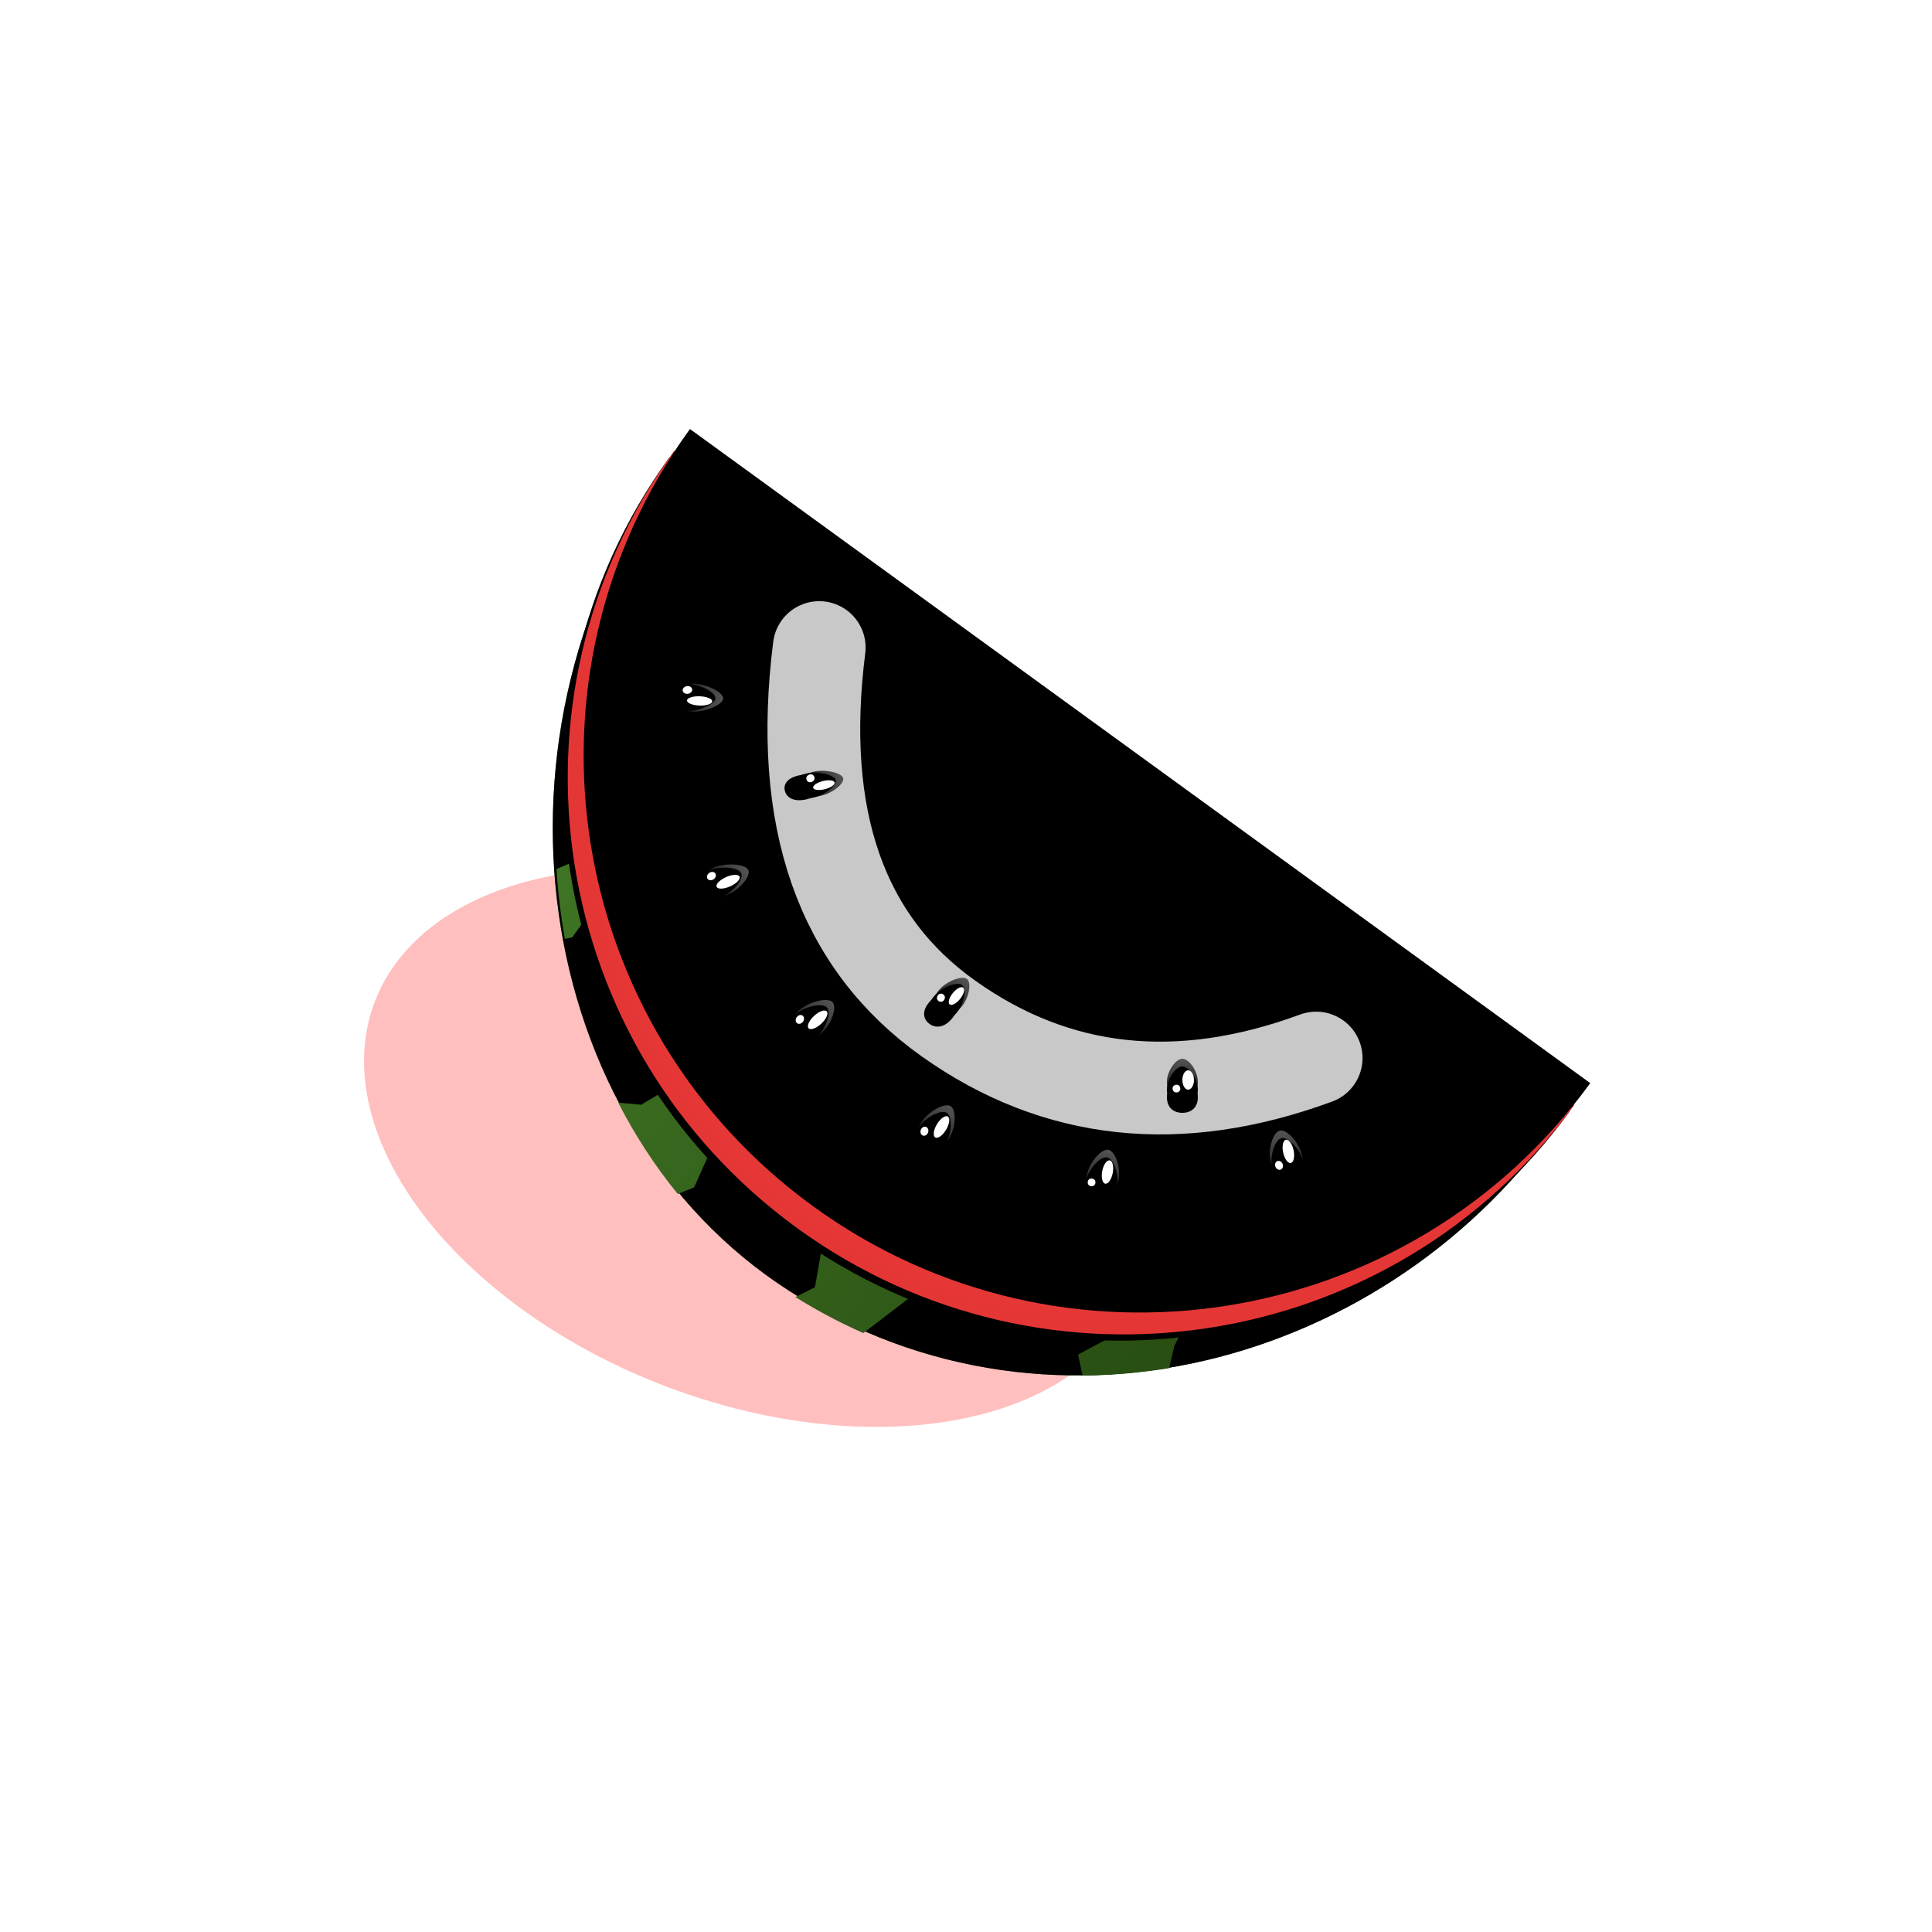 <svg xmlns:xlink="http://www.w3.org/1999/xlink" xmlns="http://www.w3.org/2000/svg" version="1.1" viewBox="0 0 500 500" height="500px" width="500px">
    <title>西瓜</title>
    <defs>
        <filter id="filter-1" filterUnits="objectBoundingBox" height="309.1%" width="230.8%" y="-104.5%" x="-65.4%">
            <feGaussianBlur in="SourceGraphic" stdDeviation="46"></feGaussianBlur>
        </filter>
        <linearGradient id="linearGradient-2" y2="54.763%" x2="91.066%" y1="33.156%" x1="0%">
            <stop offset="0%" stop-color="#6DB548"></stop>
            <stop offset="100%" stop-color="#407B1C"></stop>
        </linearGradient>
        <path id="path-3" d="M249.359,347.581 C331.759,347.165 392.622,275.531 392.622,196.552 C349.527,196.552 146.049,185.329 106.951,181.584 C101.26,271.244 170.251,347.98 249.359,347.581 Z"></path>
        <filter id="filter-4" filterUnits="objectBoundingBox" height="100.6%" width="100.3%" y="-0.3%" x="-0.2%">
            <feOffset result="shadowOffsetInner1" in="SourceAlpha" dy="-1" dx="-1"></feOffset>
            <feComposite result="shadowInnerInner1" k3="1" k2="-1" operator="arithmetic" in2="SourceAlpha" in="shadowOffsetInner1"></feComposite>
            <feColorMatrix result="shadowMatrixInner1" in="shadowInnerInner1" type="matrix" values="0 0 0 0 0.15   0 0 0 0 0.362   0 0 0 0 0.089  0 0 0 0.5 0"></feColorMatrix>
            <feOffset result="shadowOffsetInner2" in="SourceAlpha" dy="1" dx="1"></feOffset>
            <feComposite result="shadowInnerInner2" k3="1" k2="-1" operator="arithmetic" in2="SourceAlpha" in="shadowOffsetInner2"></feComposite>
            <feColorMatrix result="shadowMatrixInner2" in="shadowInnerInner2" type="matrix" values="0 0 0 0 0.655   0 0 0 0 0.835   0 0 0 0 0.5  0 0 0 0.5 0"></feColorMatrix>
            <feMerge>
                <feMergeNode in="shadowMatrixInner1"></feMergeNode>
                <feMergeNode in="shadowMatrixInner2"></feMergeNode>
            </feMerge>
        </filter>
        <linearGradient id="linearGradient-5" y2="95.298%" x2="126.227%" y1="8.696%" x1="0%">
            <stop offset="0%" stop-color="#3F7424"></stop>
            <stop offset="100%" stop-color="#24470F"></stop>
        </linearGradient>
        <radialGradient id="radialGradient-6" gradientTransform="translate(0.5,0.017),scale(0.5,1),rotate(90),translate(-0.5,-0.017)" r="98.337%" fy="1.663%" fx="50%" cy="1.663%" cx="50%">
            <stop offset="0%" stop-color="#FE4747"></stop>
            <stop offset="100%" stop-color="#E53636"></stop>
        </radialGradient>
        <path id="path-7" d="M248.622,331.584 C328.151,331.584 392.622,267.113 392.622,187.584 C349.235,187.584 143.883,187.584 104.622,187.584 C104.622,267.113 169.093,331.584 248.622,331.584 Z"></path>
        <filter id="filter-8" filterUnits="objectBoundingBox" height="102.8%" width="100.7%" y="-0.7%" x="-0.3%">
            <feOffset result="shadowOffsetOuter1" in="SourceAlpha" dy="2" dx="0"></feOffset>
            <feColorMatrix in="shadowOffsetOuter1" type="matrix" values="0 0 0 0 1   0 0 0 0 1   0 0 0 0 1  0 0 0 1 0"></feColorMatrix>
        </filter>
        <filter id="filter-9" filterUnits="objectBoundingBox" height="122.2%" width="110.4%" y="-10.4%" x="-5.2%">
            <feGaussianBlur result="shadowBlurInner1" in="SourceAlpha" stdDeviation="11"></feGaussianBlur>
            <feOffset result="shadowOffsetInner1" in="shadowBlurInner1" dy="-8" dx="0"></feOffset>
            <feComposite result="shadowInnerInner1" k3="1" k2="-1" operator="arithmetic" in2="SourceAlpha" in="shadowOffsetInner1"></feComposite>
            <feColorMatrix result="shadowMatrixInner1" in="shadowInnerInner1" type="matrix" values="0 0 0 0 1   0 0 0 0 1   0 0 0 0 1  0 0 0 0.957 0"></feColorMatrix>
            <feGaussianBlur result="shadowBlurInner2" in="SourceAlpha" stdDeviation="0.5"></feGaussianBlur>
            <feOffset result="shadowOffsetInner2" in="shadowBlurInner2" dy="1" dx="0"></feOffset>
            <feComposite result="shadowInnerInner2" k3="1" k2="-1" operator="arithmetic" in2="SourceAlpha" in="shadowOffsetInner2"></feComposite>
            <feColorMatrix result="shadowMatrixInner2" in="shadowInnerInner2" type="matrix" values="0 0 0 0 1   0 0 0 0 1   0 0 0 0 1  0 0 0 0.566 0"></feColorMatrix>
            <feMerge>
                <feMergeNode in="shadowMatrixInner1"></feMergeNode>
                <feMergeNode in="shadowMatrixInner2"></feMergeNode>
            </feMerge>
        </filter>
        <filter id="filter-10" filterUnits="objectBoundingBox" height="242.1%" width="224.6%" y="-71.1%" x="-62.3%">
            <feGaussianBlur in="SourceGraphic" stdDeviation="23"></feGaussianBlur>
        </filter>
        <linearGradient id="linearGradient-11" y2="100%" x2="50%" y1="0%" x1="50%">
            <stop offset="0%" stop-color="#545454"></stop>
            <stop offset="100%" stop-color="#171717"></stop>
        </linearGradient>
        <path id="path-12" d="M5.937,13.135 C8.227,13.113 10.099,11.516 10.134,8.126 C10.169,4.737 7.848,0.843 6.063,0.86 C4.278,0.878 1.877,4.818 1.842,8.207 C1.807,11.597 3.647,13.157 5.937,13.135 Z"></path>
        <filter id="filter-13" filterUnits="objectBoundingBox" height="279.2%" width="365.3%" y="-57.0%" x="-132.6%">
            <feOffset result="shadowOffsetOuter1" in="SourceAlpha" dy="4" dx="0"></feOffset>
            <feGaussianBlur result="shadowBlurOuter1" in="shadowOffsetOuter1" stdDeviation="3"></feGaussianBlur>
            <feColorMatrix in="shadowBlurOuter1" type="matrix" values="0 0 0 0 1   0 0 0 0 0.76   0 0 0 0 0.76  0 0 0 0.731 0"></feColorMatrix>
        </filter>
        <filter id="filter-14" filterUnits="objectBoundingBox" height="222.2%" width="280.9%" y="-28.5%" x="-90.4%">
            <feGaussianBlur result="shadowBlurInner1" in="SourceAlpha" stdDeviation="1"></feGaussianBlur>
            <feOffset result="shadowOffsetInner1" in="shadowBlurInner1" dy="1" dx="0"></feOffset>
            <feComposite result="shadowInnerInner1" k3="1" k2="-1" operator="arithmetic" in2="SourceAlpha" in="shadowOffsetInner1"></feComposite>
            <feColorMatrix result="shadowMatrixInner1" in="shadowInnerInner1" type="matrix" values="0 0 0 0 0   0 0 0 0 0   0 0 0 0 0  0 0 0 0.744 0"></feColorMatrix>
            <feOffset result="shadowOffsetInner2" in="SourceAlpha" dy="1" dx="0"></feOffset>
            <feComposite result="shadowInnerInner2" k3="1" k2="-1" operator="arithmetic" in2="SourceAlpha" in="shadowOffsetInner2"></feComposite>
            <feColorMatrix result="shadowMatrixInner2" in="shadowInnerInner2" type="matrix" values="0 0 0 0 0.419   0 0 0 0 0.419   0 0 0 0 0.419  0 0 0 0.999 0"></feColorMatrix>
            <feMerge>
                <feMergeNode in="shadowMatrixInner1"></feMergeNode>
                <feMergeNode in="shadowMatrixInner2"></feMergeNode>
            </feMerge>
        </filter>
        <filter id="filter-15" filterUnits="objectBoundingBox" height="686.6%" width="1402.1%" y="-293.3%" x="-651.1%">
            <feGaussianBlur in="SourceGraphic" stdDeviation="6"></feGaussianBlur>
        </filter>
        <linearGradient id="linearGradient-16" y2="100%" x2="50%" y1="0%" x1="50%">
            <stop offset="0%" stop-color="#545454"></stop>
            <stop offset="100%" stop-color="#171717"></stop>
        </linearGradient>
        <path id="path-17" d="M3.378,9.416 C5.587,9.416 7.378,8.13 7.378,5.368 C7.378,2.607 5.101,-0.584 3.378,-0.584 C1.656,-0.584 -0.622,2.607 -0.622,5.368 C-0.622,8.13 1.169,9.416 3.378,9.416 Z"></path>
        <filter id="filter-18" filterUnits="objectBoundingBox" height="320.0%" width="375.0%" y="-70.0%" x="-137.5%">
            <feOffset result="shadowOffsetOuter1" in="SourceAlpha" dy="4" dx="0"></feOffset>
            <feGaussianBlur result="shadowBlurOuter1" in="shadowOffsetOuter1" stdDeviation="3"></feGaussianBlur>
            <feColorMatrix in="shadowBlurOuter1" type="matrix" values="0 0 0 0 1   0 0 0 0 0.76   0 0 0 0 0.76  0 0 0 0.731 0"></feColorMatrix>
        </filter>
        <filter id="filter-19" filterUnits="objectBoundingBox" height="250.0%" width="287.5%" y="-35.0%" x="-93.8%">
            <feGaussianBlur result="shadowBlurInner1" in="SourceAlpha" stdDeviation="1"></feGaussianBlur>
            <feOffset result="shadowOffsetInner1" in="shadowBlurInner1" dy="1" dx="0"></feOffset>
            <feComposite result="shadowInnerInner1" k3="1" k2="-1" operator="arithmetic" in2="SourceAlpha" in="shadowOffsetInner1"></feComposite>
            <feColorMatrix result="shadowMatrixInner1" in="shadowInnerInner1" type="matrix" values="0 0 0 0 0   0 0 0 0 0   0 0 0 0 0  0 0 0 0.744 0"></feColorMatrix>
            <feOffset result="shadowOffsetInner2" in="SourceAlpha" dy="1" dx="0"></feOffset>
            <feComposite result="shadowInnerInner2" k3="1" k2="-1" operator="arithmetic" in2="SourceAlpha" in="shadowOffsetInner2"></feComposite>
            <feColorMatrix result="shadowMatrixInner2" in="shadowInnerInner2" type="matrix" values="0 0 0 0 0.419   0 0 0 0 0.419   0 0 0 0 0.419  0 0 0 0.999 0"></feColorMatrix>
            <feMerge>
                <feMergeNode in="shadowMatrixInner1"></feMergeNode>
                <feMergeNode in="shadowMatrixInner2"></feMergeNode>
            </feMerge>
        </filter>
        <filter id="filter-20" filterUnits="objectBoundingBox" height="820.0%" width="1300.0%" y="-360.0%" x="-600.0%">
            <feGaussianBlur in="SourceGraphic" stdDeviation="6"></feGaussianBlur>
        </filter>
        <linearGradient id="linearGradient-21" y2="100%" x2="50%" y1="0%" x1="50%">
            <stop offset="0%" stop-color="#545454"></stop>
            <stop offset="100%" stop-color="#171717"></stop>
        </linearGradient>
        <path id="path-22" d="M6.068,13.137 C8.357,13.161 10.195,11.601 10.157,8.211 C10.119,4.82 7.716,0.877 5.931,0.858 C4.147,0.839 1.83,4.732 1.868,8.123 C1.906,11.513 3.779,13.113 6.068,13.137 Z"></path>
        <filter id="filter-23" filterUnits="objectBoundingBox" height="279.2%" width="365.4%" y="-57.0%" x="-132.7%">
            <feOffset result="shadowOffsetOuter1" in="SourceAlpha" dy="4" dx="0"></feOffset>
            <feGaussianBlur result="shadowBlurOuter1" in="shadowOffsetOuter1" stdDeviation="3"></feGaussianBlur>
            <feColorMatrix in="shadowBlurOuter1" type="matrix" values="0 0 0 0 1   0 0 0 0 0.76   0 0 0 0 0.76  0 0 0 0.731 0"></feColorMatrix>
        </filter>
        <filter id="filter-24" filterUnits="objectBoundingBox" height="222.2%" width="280.9%" y="-28.5%" x="-90.5%">
            <feGaussianBlur result="shadowBlurInner1" in="SourceAlpha" stdDeviation="1"></feGaussianBlur>
            <feOffset result="shadowOffsetInner1" in="shadowBlurInner1" dy="1" dx="0"></feOffset>
            <feComposite result="shadowInnerInner1" k3="1" k2="-1" operator="arithmetic" in2="SourceAlpha" in="shadowOffsetInner1"></feComposite>
            <feColorMatrix result="shadowMatrixInner1" in="shadowInnerInner1" type="matrix" values="0 0 0 0 0   0 0 0 0 0   0 0 0 0 0  0 0 0 0.744 0"></feColorMatrix>
            <feOffset result="shadowOffsetInner2" in="SourceAlpha" dy="1" dx="0"></feOffset>
            <feComposite result="shadowInnerInner2" k3="1" k2="-1" operator="arithmetic" in2="SourceAlpha" in="shadowOffsetInner2"></feComposite>
            <feColorMatrix result="shadowMatrixInner2" in="shadowInnerInner2" type="matrix" values="0 0 0 0 0.419   0 0 0 0 0.419   0 0 0 0 0.419  0 0 0 0.999 0"></feColorMatrix>
            <feMerge>
                <feMergeNode in="shadowMatrixInner1"></feMergeNode>
                <feMergeNode in="shadowMatrixInner2"></feMergeNode>
            </feMerge>
        </filter>
        <filter id="filter-25" filterUnits="objectBoundingBox" height="686.4%" width="1402.5%" y="-293.2%" x="-651.3%">
            <feGaussianBlur in="SourceGraphic" stdDeviation="6"></feGaussianBlur>
        </filter>
        <linearGradient id="linearGradient-26" y2="100%" x2="50%" y1="0%" x1="50%">
            <stop offset="0%" stop-color="#545454"></stop>
            <stop offset="100%" stop-color="#171717"></stop>
        </linearGradient>
        <path id="path-27" d="M6.85,12.552 C8.851,12.497 10.514,11.018 10.601,7.941 C10.687,4.864 8.724,1.366 7.163,1.41 C5.602,1.453 3.439,5.066 3.352,8.143 C3.266,11.22 4.848,12.608 6.85,12.552 Z"></path>
        <filter id="filter-28" filterUnits="objectBoundingBox" height="297.4%" width="403.2%" y="-62.8%" x="-151.6%">
            <feOffset result="shadowOffsetOuter1" in="SourceAlpha" dy="4" dx="0"></feOffset>
            <feGaussianBlur result="shadowBlurOuter1" in="shadowOffsetOuter1" stdDeviation="3"></feGaussianBlur>
            <feColorMatrix in="shadowBlurOuter1" type="matrix" values="0 0 0 0 1   0 0 0 0 0.76   0 0 0 0 0.76  0 0 0 0.731 0"></feColorMatrix>
        </filter>
        <filter id="filter-29" filterUnits="objectBoundingBox" height="234.6%" width="306.8%" y="-31.4%" x="-103.4%">
            <feGaussianBlur result="shadowBlurInner1" in="SourceAlpha" stdDeviation="1"></feGaussianBlur>
            <feOffset result="shadowOffsetInner1" in="shadowBlurInner1" dy="1" dx="0"></feOffset>
            <feComposite result="shadowInnerInner1" k3="1" k2="-1" operator="arithmetic" in2="SourceAlpha" in="shadowOffsetInner1"></feComposite>
            <feColorMatrix result="shadowMatrixInner1" in="shadowInnerInner1" type="matrix" values="0 0 0 0 0   0 0 0 0 0   0 0 0 0 0  0 0 0 0.744 0"></feColorMatrix>
            <feOffset result="shadowOffsetInner2" in="SourceAlpha" dy="1" dx="0"></feOffset>
            <feComposite result="shadowInnerInner2" k3="1" k2="-1" operator="arithmetic" in2="SourceAlpha" in="shadowOffsetInner2"></feComposite>
            <feColorMatrix result="shadowMatrixInner2" in="shadowInnerInner2" type="matrix" values="0 0 0 0 0.419   0 0 0 0 0.419   0 0 0 0 0.419  0 0 0 0.999 0"></feColorMatrix>
            <feMerge>
                <feMergeNode in="shadowMatrixInner1"></feMergeNode>
                <feMergeNode in="shadowMatrixInner2"></feMergeNode>
            </feMerge>
        </filter>
        <filter id="filter-30" filterUnits="objectBoundingBox" height="746.1%" width="1586.8%" y="-323.1%" x="-743.4%">
            <feGaussianBlur in="SourceGraphic" stdDeviation="6"></feGaussianBlur>
        </filter>
        <linearGradient id="linearGradient-31" y2="100%" x2="50%" y1="0%" x1="50%">
            <stop offset="0%" stop-color="#545454"></stop>
            <stop offset="100%" stop-color="#171717"></stop>
        </linearGradient>
        <path id="path-32" d="M6.846,10.686 C8.637,10.622 10.135,9.099 10.234,5.94 C10.334,2.781 8.601,-0.804 7.205,-0.754 C5.809,-0.704 3.847,3.012 3.748,6.171 C3.649,9.33 5.055,10.75 6.846,10.686 Z"></path>
        <filter id="filter-33" filterUnits="objectBoundingBox" height="292.3%" width="438.7%" y="-61.2%" x="-169.4%">
            <feOffset result="shadowOffsetOuter1" in="SourceAlpha" dy="4" dx="0"></feOffset>
            <feGaussianBlur result="shadowBlurOuter1" in="shadowOffsetOuter1" stdDeviation="3"></feGaussianBlur>
            <feColorMatrix in="shadowBlurOuter1" type="matrix" values="0 0 0 0 1   0 0 0 0 0.76   0 0 0 0 0.76  0 0 0 0.731 0"></feColorMatrix>
        </filter>
        <filter id="filter-34" filterUnits="objectBoundingBox" height="231.1%" width="330.9%" y="-30.6%" x="-115.5%">
            <feGaussianBlur result="shadowBlurInner1" in="SourceAlpha" stdDeviation="1"></feGaussianBlur>
            <feOffset result="shadowOffsetInner1" in="shadowBlurInner1" dy="1" dx="0"></feOffset>
            <feComposite result="shadowInnerInner1" k3="1" k2="-1" operator="arithmetic" in2="SourceAlpha" in="shadowOffsetInner1"></feComposite>
            <feColorMatrix result="shadowMatrixInner1" in="shadowInnerInner1" type="matrix" values="0 0 0 0 0   0 0 0 0 0   0 0 0 0 0  0 0 0 0.744 0"></feColorMatrix>
            <feOffset result="shadowOffsetInner2" in="SourceAlpha" dy="1" dx="0"></feOffset>
            <feComposite result="shadowInnerInner2" k3="1" k2="-1" operator="arithmetic" in2="SourceAlpha" in="shadowOffsetInner2"></feComposite>
            <feColorMatrix result="shadowMatrixInner2" in="shadowInnerInner2" type="matrix" values="0 0 0 0 0.419   0 0 0 0 0.419   0 0 0 0 0.419  0 0 0 0.999 0"></feColorMatrix>
            <feMerge>
                <feMergeNode in="shadowMatrixInner1"></feMergeNode>
                <feMergeNode in="shadowMatrixInner2"></feMergeNode>
            </feMerge>
        </filter>
        <filter id="filter-35" filterUnits="objectBoundingBox" height="729.3%" width="1759.3%" y="-314.7%" x="-829.6%">
            <feGaussianBlur in="SourceGraphic" stdDeviation="6"></feGaussianBlur>
        </filter>
        <linearGradient id="linearGradient-36" y2="100%" x2="50%" y1="0%" x1="50%">
            <stop offset="0%" stop-color="#545454"></stop>
            <stop offset="100%" stop-color="#171717"></stop>
        </linearGradient>
        <path id="path-37" d="M6.866,14.291 C9.157,14.242 11.048,12.581 11.124,9.099 C11.2,5.617 8.927,1.644 7.141,1.682 C5.355,1.72 2.906,5.794 2.83,9.276 C2.755,12.758 4.576,14.34 6.866,14.291 Z"></path>
        <filter id="filter-38" filterUnits="objectBoundingBox" height="274.5%" width="365.1%" y="-55.5%" x="-132.6%">
            <feOffset result="shadowOffsetOuter1" in="SourceAlpha" dy="4" dx="0"></feOffset>
            <feGaussianBlur result="shadowBlurOuter1" in="shadowOffsetOuter1" stdDeviation="3"></feGaussianBlur>
            <feColorMatrix in="shadowBlurOuter1" type="matrix" values="0 0 0 0 1   0 0 0 0 0.76   0 0 0 0 0.76  0 0 0 0.731 0"></feColorMatrix>
        </filter>
        <filter id="filter-39" filterUnits="objectBoundingBox" height="218.9%" width="280.8%" y="-27.8%" x="-90.4%">
            <feGaussianBlur result="shadowBlurInner1" in="SourceAlpha" stdDeviation="1"></feGaussianBlur>
            <feOffset result="shadowOffsetInner1" in="shadowBlurInner1" dy="1" dx="0"></feOffset>
            <feComposite result="shadowInnerInner1" k3="1" k2="-1" operator="arithmetic" in2="SourceAlpha" in="shadowOffsetInner1"></feComposite>
            <feColorMatrix result="shadowMatrixInner1" in="shadowInnerInner1" type="matrix" values="0 0 0 0 0   0 0 0 0 0   0 0 0 0 0  0 0 0 0.744 0"></feColorMatrix>
            <feOffset result="shadowOffsetInner2" in="SourceAlpha" dy="1" dx="0"></feOffset>
            <feComposite result="shadowInnerInner2" k3="1" k2="-1" operator="arithmetic" in2="SourceAlpha" in="shadowOffsetInner2"></feComposite>
            <feColorMatrix result="shadowMatrixInner2" in="shadowInnerInner2" type="matrix" values="0 0 0 0 0.419   0 0 0 0 0.419   0 0 0 0 0.419  0 0 0 0.999 0"></feColorMatrix>
            <feMerge>
                <feMergeNode in="shadowMatrixInner1"></feMergeNode>
                <feMergeNode in="shadowMatrixInner2"></feMergeNode>
            </feMerge>
        </filter>
        <filter id="filter-40" filterUnits="objectBoundingBox" height="671.0%" width="1400.5%" y="-285.5%" x="-650.3%">
            <feGaussianBlur in="SourceGraphic" stdDeviation="6"></feGaussianBlur>
        </filter>
        <linearGradient id="linearGradient-41" y2="100%" x2="50%" y1="0%" x1="50%">
            <stop offset="0%" stop-color="#545454"></stop>
            <stop offset="100%" stop-color="#171717"></stop>
        </linearGradient>
        <path id="path-42" d="M7.828,14.392 C10.098,14.327 11.984,12.624 12.085,9.079 C12.186,5.535 9.963,1.506 8.193,1.556 C6.424,1.607 3.967,5.769 3.866,9.314 C3.766,12.858 5.559,14.457 7.828,14.392 Z"></path>
        <filter id="filter-43" filterUnits="objectBoundingBox" height="271.4%" width="367.4%" y="-54.5%" x="-133.7%">
            <feOffset result="shadowOffsetOuter1" in="SourceAlpha" dy="4" dx="0"></feOffset>
            <feGaussianBlur result="shadowBlurOuter1" in="shadowOffsetOuter1" stdDeviation="3"></feGaussianBlur>
            <feColorMatrix in="shadowBlurOuter1" type="matrix" values="0 0 0 0 1   0 0 0 0 0.76   0 0 0 0 0.76  0 0 0 0.731 0"></feColorMatrix>
        </filter>
        <filter id="filter-44" filterUnits="objectBoundingBox" height="216.8%" width="282.3%" y="-27.3%" x="-91.2%">
            <feGaussianBlur result="shadowBlurInner1" in="SourceAlpha" stdDeviation="1"></feGaussianBlur>
            <feOffset result="shadowOffsetInner1" in="shadowBlurInner1" dy="1" dx="0"></feOffset>
            <feComposite result="shadowInnerInner1" k3="1" k2="-1" operator="arithmetic" in2="SourceAlpha" in="shadowOffsetInner1"></feComposite>
            <feColorMatrix result="shadowMatrixInner1" in="shadowInnerInner1" type="matrix" values="0 0 0 0 0   0 0 0 0 0   0 0 0 0 0  0 0 0 0.744 0"></feColorMatrix>
            <feOffset result="shadowOffsetInner2" in="SourceAlpha" dy="1" dx="0"></feOffset>
            <feComposite result="shadowInnerInner2" k3="1" k2="-1" operator="arithmetic" in2="SourceAlpha" in="shadowOffsetInner2"></feComposite>
            <feColorMatrix result="shadowMatrixInner2" in="shadowInnerInner2" type="matrix" values="0 0 0 0 0.419   0 0 0 0 0.419   0 0 0 0 0.419  0 0 0 0.999 0"></feColorMatrix>
            <feMerge>
                <feMergeNode in="shadowMatrixInner1"></feMergeNode>
                <feMergeNode in="shadowMatrixInner2"></feMergeNode>
            </feMerge>
        </filter>
        <filter id="filter-45" filterUnits="objectBoundingBox" height="660.9%" width="1411.1%" y="-280.4%" x="-655.5%">
            <feGaussianBlur in="SourceGraphic" stdDeviation="6"></feGaussianBlur>
        </filter>
        <linearGradient id="linearGradient-46" y2="100%" x2="50%" y1="0%" x1="50%">
            <stop offset="0%" stop-color="#545454"></stop>
            <stop offset="100%" stop-color="#171717"></stop>
        </linearGradient>
        <path id="path-47" d="M7.806,12.452 C9.97,12.374 11.781,10.642 11.902,7.057 C12.023,3.472 9.93,-0.591 8.243,-0.53 C6.555,-0.47 4.183,3.753 4.063,7.338 C3.942,10.923 5.641,12.529 7.806,12.452 Z"></path>
        <filter id="filter-48" filterUnits="objectBoundingBox" height="269.4%" width="380.2%" y="-53.9%" x="-140.1%">
            <feOffset result="shadowOffsetOuter1" in="SourceAlpha" dy="4" dx="0"></feOffset>
            <feGaussianBlur result="shadowBlurOuter1" in="shadowOffsetOuter1" stdDeviation="3"></feGaussianBlur>
            <feColorMatrix in="shadowBlurOuter1" type="matrix" values="0 0 0 0 1   0 0 0 0 0.76   0 0 0 0 0.76  0 0 0 0.731 0"></feColorMatrix>
        </filter>
        <filter id="filter-49" filterUnits="objectBoundingBox" height="215.5%" width="291.1%" y="-27.0%" x="-95.5%">
            <feGaussianBlur result="shadowBlurInner1" in="SourceAlpha" stdDeviation="1"></feGaussianBlur>
            <feOffset result="shadowOffsetInner1" in="shadowBlurInner1" dy="1" dx="0"></feOffset>
            <feComposite result="shadowInnerInner1" k3="1" k2="-1" operator="arithmetic" in2="SourceAlpha" in="shadowOffsetInner1"></feComposite>
            <feColorMatrix result="shadowMatrixInner1" in="shadowInnerInner1" type="matrix" values="0 0 0 0 0   0 0 0 0 0   0 0 0 0 0  0 0 0 0.744 0"></feColorMatrix>
            <feOffset result="shadowOffsetInner2" in="SourceAlpha" dy="1" dx="0"></feOffset>
            <feComposite result="shadowInnerInner2" k3="1" k2="-1" operator="arithmetic" in2="SourceAlpha" in="shadowOffsetInner2"></feComposite>
            <feColorMatrix result="shadowMatrixInner2" in="shadowInnerInner2" type="matrix" values="0 0 0 0 0.419   0 0 0 0 0.419   0 0 0 0 0.419  0 0 0 0.999 0"></feColorMatrix>
            <feMerge>
                <feMergeNode in="shadowMatrixInner1"></feMergeNode>
                <feMergeNode in="shadowMatrixInner2"></feMergeNode>
            </feMerge>
        </filter>
        <filter id="filter-50" filterUnits="objectBoundingBox" height="654.6%" width="1472.8%" y="-277.3%" x="-686.4%">
            <feGaussianBlur in="SourceGraphic" stdDeviation="6"></feGaussianBlur>
        </filter>
        <linearGradient id="linearGradient-51" y2="100%" x2="50%" y1="0%" x1="50%">
            <stop offset="0%" stop-color="#545454"></stop>
            <stop offset="100%" stop-color="#171717"></stop>
        </linearGradient>
        <path id="path-52" d="M7.026,10.538 C9.015,10.55 10.618,8.879 10.6,5.271 C10.582,1.664 8.511,-2.517 6.961,-2.526 C5.411,-2.535 3.381,1.622 3.399,5.229 C3.417,8.837 5.037,10.527 7.026,10.538 Z"></path>
        <filter id="filter-53" filterUnits="objectBoundingBox" height="268.4%" width="405.5%" y="-53.6%" x="-152.7%">
            <feOffset result="shadowOffsetOuter1" in="SourceAlpha" dy="4" dx="0"></feOffset>
            <feGaussianBlur result="shadowBlurOuter1" in="shadowOffsetOuter1" stdDeviation="3"></feGaussianBlur>
            <feColorMatrix in="shadowBlurOuter1" type="matrix" values="0 0 0 0 1   0 0 0 0 0.76   0 0 0 0 0.76  0 0 0 0.731 0"></feColorMatrix>
        </filter>
        <filter id="filter-54" filterUnits="objectBoundingBox" height="214.8%" width="308.3%" y="-26.8%" x="-104.1%">
            <feGaussianBlur result="shadowBlurInner1" in="SourceAlpha" stdDeviation="1"></feGaussianBlur>
            <feOffset result="shadowOffsetInner1" in="shadowBlurInner1" dy="1" dx="0"></feOffset>
            <feComposite result="shadowInnerInner1" k3="1" k2="-1" operator="arithmetic" in2="SourceAlpha" in="shadowOffsetInner1"></feComposite>
            <feColorMatrix result="shadowMatrixInner1" in="shadowInnerInner1" type="matrix" values="0 0 0 0 0   0 0 0 0 0   0 0 0 0 0  0 0 0 0.744 0"></feColorMatrix>
            <feOffset result="shadowOffsetInner2" in="SourceAlpha" dy="1" dx="0"></feOffset>
            <feComposite result="shadowInnerInner2" k3="1" k2="-1" operator="arithmetic" in2="SourceAlpha" in="shadowOffsetInner2"></feComposite>
            <feColorMatrix result="shadowMatrixInner2" in="shadowInnerInner2" type="matrix" values="0 0 0 0 0.419   0 0 0 0 0.419   0 0 0 0 0.419  0 0 0 0.999 0"></feColorMatrix>
            <feMerge>
                <feMergeNode in="shadowMatrixInner1"></feMergeNode>
                <feMergeNode in="shadowMatrixInner2"></feMergeNode>
            </feMerge>
        </filter>
        <filter id="filter-55" filterUnits="objectBoundingBox" height="651.1%" width="1599.6%" y="-275.6%" x="-749.8%">
            <feGaussianBlur in="SourceGraphic" stdDeviation="6"></feGaussianBlur>
        </filter>
    </defs>
    <g fill-rule="evenodd" fill="none" stroke-width="1" stroke="none" id="西瓜">
        <rect height="500" width="500" y="0" x="0" fill="#FFFFFF"></rect>
        <ellipse ry="66" rx="105.5" cy="297" cx="195.5" transform="translate(195.5, 297) rotate(21) translate(-195.5, -297)" filter="url(#filter-1)" fill="#FFBFBF" id="椭圆形备份"></ellipse>
        <g transform="translate(249.622, 264.584) rotate(33) translate(-249.622, -264.584)" id="椭圆形备份">
            <use xlink:href="#path-3" fill-rule="evenodd" fill="url(#linearGradient-2)"></use>
            <use xlink:href="#path-3" filter="url(#filter-4)" fill-opacity="1" fill="black"></use>
        </g>
        <path fill="url(#linearGradient-5)" id="形状" d="M312,333 L303.947,348.226 L302.593,354.072 C295.19,355.278 287.696,355.931 280.178,356 L279,350.564 L297.34,340.751 L312,333 Z M215.509,307 L259,317.82 L223.433,345 C216.818,342.082 210.323,338.592 204,334.506 L205.836,335.669 L210.901,333.157 L215.509,307 Z M185.79,274 L206,276.305 L185.79,293.52 L179.633,307.294 L175.398,309 C169.473,301.729 164.329,293.801 160,285.375 L165.949,285.905 L185.79,274 Z M171,211 L148.095,242.574 L146.19,243 C145.132,237.057 144.399,231.018 144,224.921 L153.861,220.672 L171,211 Z"></path>
        <g transform="translate(248.622, 259.584) rotate(36) translate(-248.622, -259.584)" id="椭圆形">
            <use xlink:href="#path-7" filter="url(#filter-8)" fill-opacity="1" fill="black"></use>
            <use xlink:href="#path-7" fill-rule="evenodd" fill="url(#radialGradient-6)"></use>
            <use xlink:href="#path-7" filter="url(#filter-9)" fill-opacity="1" fill="black"></use>
        </g>
        <path filter="url(#filter-10)" stroke-linecap="round" stroke-width="24" stroke="#FFFFFF" stroke-opacity="0.784" id="路径-8" d="M212.017,167.584 C206.432,211.832 217.615,243.86 245.568,263.668 C273.52,283.475 305.205,286.859 340.622,273.818"></path>
        <g transform="translate(279.622, 296.584)" id="编组">
            <g transform="translate(5.988, 6.998) rotate(11) translate(-5.988, -6.998)" id="椭圆形">
                <use xlink:href="#path-12" filter="url(#filter-13)" fill-opacity="1" fill="black"></use>
                <use xlink:href="#path-12" fill-rule="evenodd" fill="url(#linearGradient-11)"></use>
                <use xlink:href="#path-12" filter="url(#filter-14)" fill-opacity="1" fill="black"></use>
            </g>
            <ellipse ry="3.069" rx="1.382" cy="6.737" cx="6.994" transform="translate(6.994, 6.737) rotate(11) translate(-6.994, -6.737)" filter="url(#filter-15)" fill="#FFFFFF" id="椭圆形"></ellipse>
            <ellipse ry="1" rx="1" cy="9.416" cx="2.878" fill="#FFFFFF" id="椭圆形"></ellipse>
        </g>
        <g transform="translate(302.622, 274.584)" id="编组备份-6">
            <g id="椭圆形">
                <use xlink:href="#path-17" filter="url(#filter-18)" fill-opacity="1" fill="black"></use>
                <use xlink:href="#path-17" fill-rule="evenodd" fill="url(#linearGradient-16)"></use>
                <use xlink:href="#path-17" filter="url(#filter-19)" fill-opacity="1" fill="black"></use>
            </g>
            <ellipse ry="2.5" rx="1.5" cy="4.916" cx="4.878" filter="url(#filter-20)" fill="#FFFFFF" id="椭圆形"></ellipse>
            <ellipse ry="1" rx="1" cy="7.143" cx="1.846" transform="translate(1.846, 7.143) rotate(-11) translate(-1.846, -7.143)" fill="#FFFFFF" id="椭圆形"></ellipse>
        </g>
        <g transform="translate(326.622, 291.584)" id="编组备份-5">
            <g transform="translate(6.013, 6.997) rotate(-12) translate(-6.013, -6.997)" id="椭圆形">
                <use xlink:href="#path-22" filter="url(#filter-23)" fill-opacity="1" fill="black"></use>
                <use xlink:href="#path-22" fill-rule="evenodd" fill="url(#linearGradient-21)"></use>
                <use xlink:href="#path-22" filter="url(#filter-24)" fill-opacity="1" fill="black"></use>
            </g>
            <ellipse ry="3.07" rx="1.382" cy="6.39" cx="6.807" transform="translate(6.807, 6.39) rotate(-12) translate(-6.807, -6.39)" filter="url(#filter-25)" fill="#FFFFFF" id="椭圆形"></ellipse>
            <ellipse ry="1.178" rx="1" cy="10.008" cx="4.388" transform="translate(4.388, 10.008) rotate(-23) translate(-4.388, -10.008)" fill="#FFFFFF" id="椭圆形"></ellipse>
        </g>
        <g transform="translate(239.622, 250.584)" id="编组备份-8">
            <g transform="translate(6.976, 6.981) rotate(39) translate(-6.976, -6.981)" id="椭圆形">
                <use xlink:href="#path-27" filter="url(#filter-28)" fill-opacity="1" fill="black"></use>
                <use xlink:href="#path-27" fill-rule="evenodd" fill="url(#linearGradient-26)"></use>
                <use xlink:href="#path-27" filter="url(#filter-29)" fill-opacity="1" fill="black"></use>
            </g>
            <ellipse ry="2.786" rx="1.211" cy="7.187" cx="7.899" transform="translate(7.899, 7.187) rotate(39) translate(-7.899, -7.187)" filter="url(#filter-30)" fill="#FFFFFF" id="椭圆形"></ellipse>
            <ellipse ry="1.052" rx="1" cy="7.627" cx="3.894" transform="translate(3.894, 7.627) rotate(28) translate(-3.894, -7.627)" fill="#FFFFFF" id="椭圆形"></ellipse>
        </g>
        <g transform="translate(205.622, 197.584)" id="编组备份-10">
            <g transform="translate(6.991, 4.967) rotate(76) translate(-6.991, -4.967)" id="椭圆形">
                <use xlink:href="#path-32" filter="url(#filter-33)" fill-opacity="1" fill="black"></use>
                <use xlink:href="#path-32" fill-rule="evenodd" fill="url(#linearGradient-31)"></use>
                <use xlink:href="#path-32" filter="url(#filter-34)" fill-opacity="1" fill="black"></use>
            </g>
            <ellipse ry="2.86" rx="1.085" cy="5.607" cx="7.599" transform="translate(7.599, 5.607) rotate(76) translate(-7.599, -5.607)" filter="url(#filter-35)" fill="#FFFFFF" id="椭圆形"></ellipse>
            <ellipse ry="1.073" rx="1" cy="3.839" cx="4.12" transform="translate(4.12, 3.839) rotate(65) translate(-4.12, -3.839)" fill="#FFFFFF" id="椭圆形"></ellipse>
        </g>
        <g transform="translate(235.622, 283.584)" id="编组备份">
            <g transform="translate(6.977, 7.987) rotate(31) translate(-6.977, -7.987)" id="椭圆形">
                <use xlink:href="#path-37" filter="url(#filter-38)" fill-opacity="1" fill="black"></use>
                <use xlink:href="#path-37" fill-rule="evenodd" fill="url(#linearGradient-36)"></use>
                <use xlink:href="#path-37" filter="url(#filter-39)" fill-opacity="1" fill="black"></use>
            </g>
            <ellipse ry="3.153" rx="1.384" cy="8.077" cx="8.04" transform="translate(8.04, 8.077) rotate(31) translate(-8.04, -8.077)" filter="url(#filter-40)" fill="#FFFFFF" id="椭圆形"></ellipse>
            <ellipse ry="1.194" rx="1" cy="9.176" cx="3.619" transform="translate(3.619, 9.176) rotate(20) translate(-3.619, -9.176)" fill="#FFFFFF" id="椭圆形"></ellipse>
        </g>
        <g transform="translate(202.622, 255.584)" id="编组备份-2">
            <g transform="translate(7.976, 7.975) rotate(47) translate(-7.976, -7.975)" id="椭圆形">
                <use xlink:href="#path-42" filter="url(#filter-43)" fill-opacity="1" fill="black"></use>
                <use xlink:href="#path-42" fill-rule="evenodd" fill="url(#linearGradient-41)"></use>
                <use xlink:href="#path-42" filter="url(#filter-44)" fill-opacity="1" fill="black"></use>
            </g>
            <ellipse ry="3.209" rx="1.373" cy="8.347" cx="8.986" transform="translate(8.986, 8.347) rotate(47) translate(-8.986, -8.347)" filter="url(#filter-45)" fill="#FFFFFF" id="椭圆形"></ellipse>
            <ellipse ry="1.211" rx="1" cy="8.243" cx="4.38" transform="translate(4.38, 8.243) rotate(36) translate(-4.38, -8.243)" fill="#FFFFFF" id="椭圆形"></ellipse>
        </g>
        <g transform="translate(179.622, 221.584)" id="编组备份-3">
            <g transform="translate(7.982, 5.962) rotate(66) translate(-7.982, -5.962)" id="椭圆形">
                <use xlink:href="#path-47" filter="url(#filter-48)" fill-opacity="1" fill="black"></use>
                <use xlink:href="#path-47" fill-rule="evenodd" fill="url(#linearGradient-46)"></use>
                <use xlink:href="#path-47" filter="url(#filter-49)" fill-opacity="1" fill="black"></use>
            </g>
            <ellipse ry="3.246" rx="1.311" cy="6.609" cx="8.813" transform="translate(8.813, 6.609) rotate(66) translate(-8.813, -6.609)" filter="url(#filter-50)" fill="#FFFFFF" id="椭圆形"></ellipse>
            <ellipse ry="1.22" rx="1" cy="5.149" cx="4.493" transform="translate(4.493, 5.149) rotate(55) translate(-4.493, -5.149)" fill="#FFFFFF" id="椭圆形"></ellipse>
        </g>
        <g transform="translate(173.622, 176.584)" id="编组备份-4">
            <g transform="translate(7, 4.006) rotate(92) translate(-7, -4.006)" id="椭圆形">
                <use xlink:href="#path-52" filter="url(#filter-53)" fill-opacity="1" fill="black"></use>
                <use xlink:href="#path-52" fill-rule="evenodd" fill="url(#linearGradient-51)"></use>
                <use xlink:href="#path-52" filter="url(#filter-54)" fill-opacity="1" fill="black"></use>
            </g>
            <ellipse ry="3.266" rx="1.2" cy="4.813" cx="7.434" transform="translate(7.434, 4.813) rotate(92) translate(-7.434, -4.813)" filter="url(#filter-55)" fill="#FFFFFF" id="椭圆形"></ellipse>
            <ellipse ry="1.242" rx="1" cy="1.979" cx="4.281" transform="translate(4.281, 1.979) rotate(81) translate(-4.281, -1.979)" fill="#FFFFFF" id="椭圆形"></ellipse>
        </g>
    </g>
</svg>